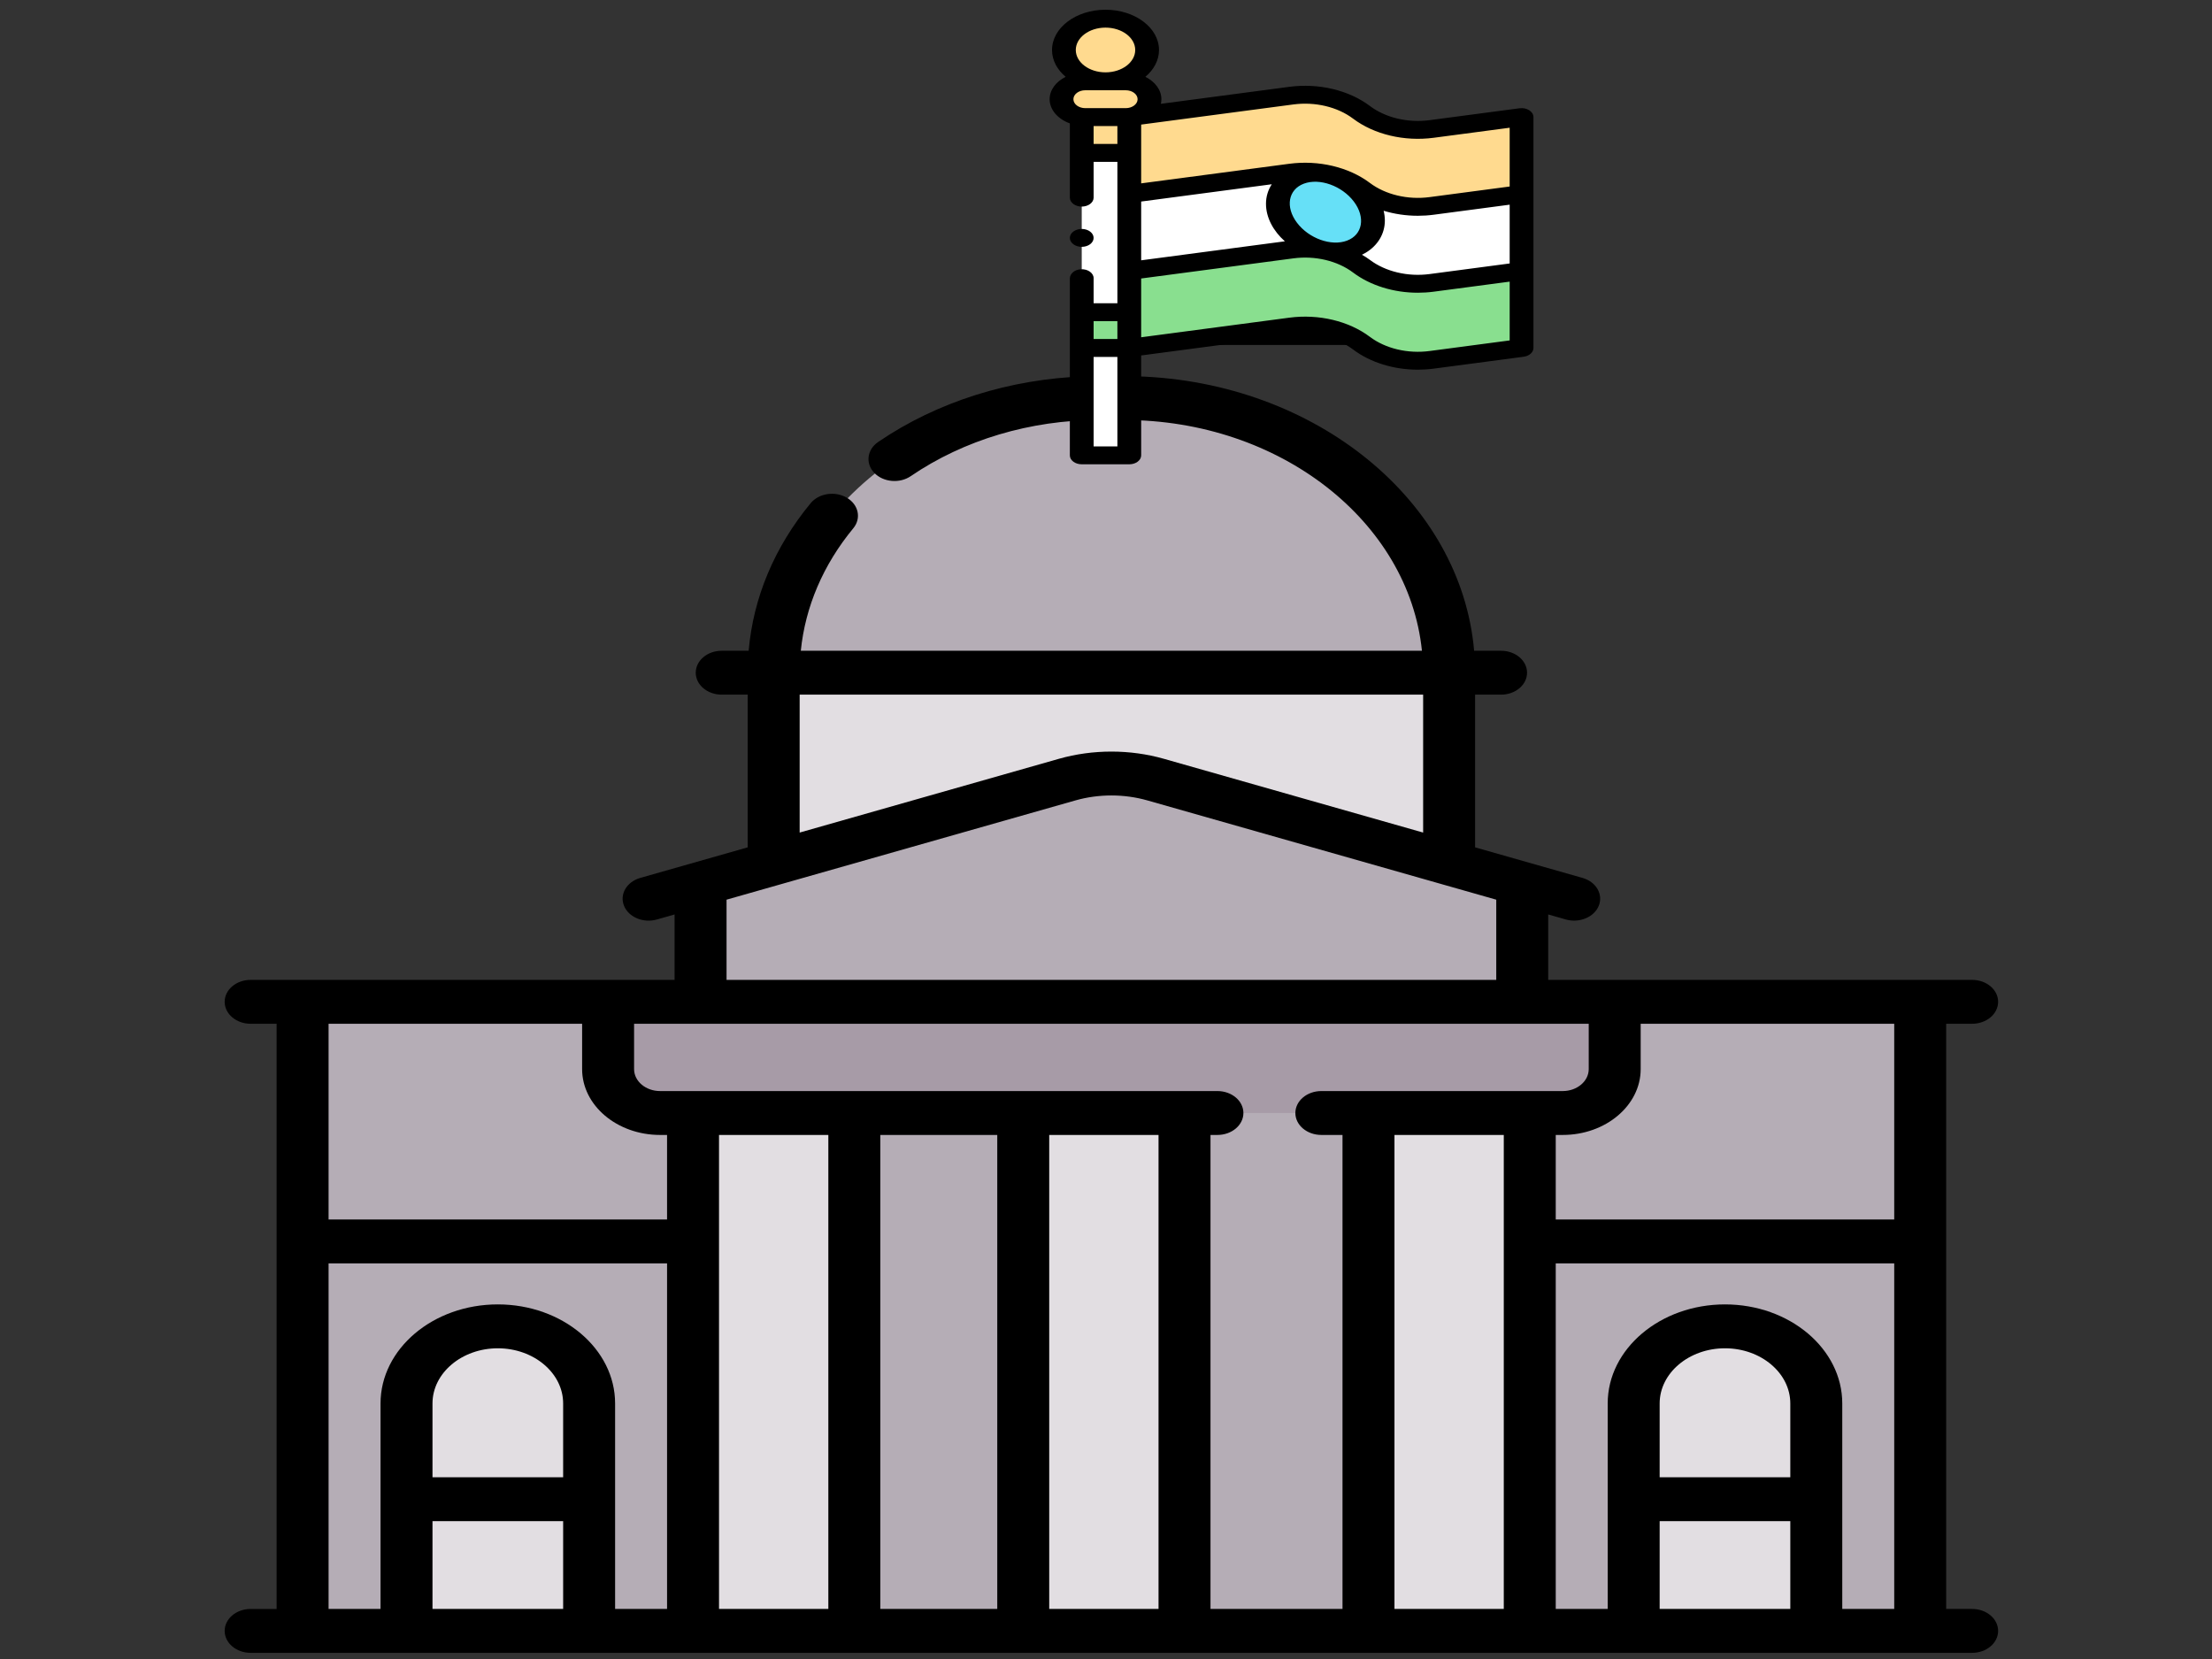 <?xml version="1.0"?>
<svg width="640" height="480" xmlns="http://www.w3.org/2000/svg" xmlns:svg="http://www.w3.org/2000/svg" xmlns:xlink="http://www.w3.org/1999/xlink">
 <rect width="100%" height="100%" fill="#333333" stroke="none"/>
 <!-- Created with SVG-edit - https://github.com/SVG-Edit/svgedit-->
 <defs>
  <symbol id="svg_2" viewBox="0 0 512 512" xmlns="http://www.w3.org/2000/svg">
   <g id="svg_1">
    <g id="svg_5">
     <path d="m158.5,177.017l195,0l0,65.077l-195,0l0,-65.077z" fill="#e2dee2" id="svg_9"/>
     <path d="m374.608,249.203l0,40.297l-237.216,0l0,-40.297l118.608,-37.673l118.608,37.673z" fill="#b5adb6" id="svg_10"/>
     <path d="m324,57.5l-68,0l0,-50l68,0c5.523,0 10,4.477 10,10l0,30c0,5.523 -4.477,10 -10,10z" fill="#fe646f" id="svg_11"/>
     <path d="m324,7.5l-10,0c0,22.091 -17.909,40 -40,40l-18,0l0,10l68,0c5.523,0 10,-4.477 10,-10l0,-30c0,-5.523 -4.477,-10 -10,-10z" fill="#fd4755" id="svg_12"/>
     <g id="svg_13">
      <path d="m256,90.648c-4.142,0 -7.5,-3.357 -7.5,-7.5l0,-75.648c0,-4.143 3.358,-7.5 7.5,-7.5s7.5,3.357 7.5,7.5l0,75.648c0,4.143 -3.358,7.5 -7.5,7.5z" fill="#a79ba7" id="svg_14"/>
     </g>
     <path d="m22.5,289.5l467,0l0,215l-467,0l0,-215z" fill="#b5adb6" id="svg_15"/>
     <path d="m386.303,327.5l-260.606,0c-8.284,0 -15,-6.716 -15,-15l0,-23l290.606,0l0,23c0,8.284 -6.716,15 -15,15z" fill="#a79ba7" id="svg_16"/>
     <g fill="#e2dee2" id="svg_17">
      <g id="svg_18">
       <path d="m135.22,327.5l46.56,0l0,177l-46.56,0l0,-177z" id="svg_19"/>
       <path d="m330.22,327.5l46.56,0l0,177l-46.56,0l0,-177z" id="svg_20"/>
       <path d="m230.547,327.5l46.56,0l0,177l-46.56,0l0,-177z" id="svg_21"/>
      </g>
      <path d="m459.5,504.5l-52.72,0l0,-77.725c0,-14.558 11.802,-26.36 26.36,-26.36c14.558,0 26.36,11.802 26.36,26.36l0,77.725z" id="svg_22"/>
      <path d="m105.22,504.5l-52.72,0l0,-77.725c0,-14.558 11.802,-26.36 26.36,-26.36c14.558,0 26.36,11.802 26.36,26.36l0,77.725z" id="svg_23"/>
     </g>
     <path d="m353.5,177.017l-195,0c0,-51.842 42.026,-93.869 93.869,-93.869l7.263,0c51.842,0.001 93.868,42.027 93.868,93.869z" fill="#b5adb6" id="svg_24"/>
     <g id="svg_25">
      <path d="m143.5,177.017l225,0" fill="#b5adb6" id="svg_26"/>
     </g>
    </g>
    <path d="m504.5,497l-7.5,0l0,-200l7.5,0c4.142,0 7.5,-3.357 7.5,-7.5s-3.358,-7.5 -7.5,-7.5l-122.393,0l0,-22.356l5.106,1.72c3.826,1.294 8.165,-0.744 9.502,-4.714c1.322,-3.925 -0.789,-8.179 -4.714,-9.501l-31.001,-10.442l0,-52.189l7.5,0c4.142,0 7.5,-3.357 7.5,-7.5s-3.358,-7.5 -7.5,-7.5l-7.778,0c-3.758,-51.134 -45.614,-91.841 -97.222,-93.788l0,-10.73l60.5,0c9.649,0 17.5,-7.851 17.5,-17.5l0,-30c0,-9.649 -7.851,-17.5 -17.5,-17.5l-68,0c-4.142,0 -7.5,3.357 -7.5,7.5l0,68.232c-21.777,0.839 -42.895,8.726 -59.845,22.438c-3.22,2.605 -3.719,7.328 -1.114,10.548c2.606,3.221 7.329,3.72 10.548,1.114c15.291,-12.371 34.568,-19.184 54.279,-19.184l7.263,0c45.095,0 82.206,34.746 86.022,78.869l-179.32,0c1.292,-15.054 6.456,-29.397 15.152,-41.859c2.37,-3.397 1.538,-8.072 -1.859,-10.442c-3.397,-2.368 -8.071,-1.539 -10.443,1.858c-10.462,14.994 -16.581,32.3 -17.905,50.443l-7.778,0c-4.142,0 -7.5,3.357 -7.5,7.5s3.358,7.5 7.5,7.5l7.5,0l0,52.189l-31.001,10.442c-3.925,1.322 -6.036,5.576 -4.714,9.501c1.323,3.926 5.577,6.035 9.502,4.714l5.106,-1.72l0,22.357l-122.393,0c-4.142,0 -7.5,3.357 -7.5,7.5s3.358,7.5 7.5,7.5l7.5,0l0,200l-7.5,0c-4.142,0 -7.5,3.357 -7.5,7.5s3.358,7.5 7.5,7.5l497,0c4.142,0 7.5,-3.357 7.5,-7.5s-3.358,-7.5 -7.5,-7.5zm-241,-482l60.5,0c1.378,0 2.5,1.121 2.5,2.5l0,30c0,1.379 -1.122,2.5 -2.5,2.5l-60.5,0l0,-35zm-97.5,169.518l180,0l0,47.137l-74.838,-25.207c-9.777,-3.294 -20.545,-3.293 -30.323,0l-74.839,25.207l0,-47.137zm-21.107,70.073l15.832,-5.332c0.008,-0.002 0.015,-0.005 0.023,-0.008l84.879,-28.588c6.69,-2.252 14.059,-2.251 20.747,0l84.879,28.588c0.008,0.002 0.015,0.005 0.023,0.008l15.831,5.332l0,27.409l-222.214,0l0,-27.409zm-47.173,242.409l-37.72,0l0,-30l37.72,0l0,30zm0,-45l-37.72,0l0,-25.226c0,-10.399 8.46,-18.859 18.86,-18.859s18.86,8.46 18.86,18.859l0,25.226zm30,45l-15,0l0,-70.226c0,-18.67 -15.189,-33.859 -33.86,-33.859s-33.86,15.189 -33.86,33.859l0,70.226l-15,0l0,-118.107l97.72,0l0,118.107zm0,-133.107l-97.72,0l0,-66.893l73.197,0l0,15.5c0,12.406 10.093,22.5 22.5,22.5l2.022,0l0,28.893l0.001,0zm46.56,133.107l-31.56,0l0,-162l31.561,0l0,162l-0.001,0zm48.767,0l-33.767,0l0,-162l33.767,0l0,162zm46.56,0l-31.56,0l0,-162l31.56,0l0,162zm53.113,0l-38.112,0l0,-162l2.001,0c4.142,0 7.5,-3.357 7.5,-7.5s-3.358,-7.5 -7.5,-7.5l-160.912,0c-4.136,0 -7.5,-3.364 -7.5,-7.5l0,-15.5l275.605,0l0,15.5c0,4.136 -3.364,7.5 -7.5,7.5l-69.694,0c-4.142,0 -7.5,3.357 -7.5,7.5s3.358,7.5 7.5,7.5l6.111,0l0,162l0.001,0zm46.56,0l-31.56,0l0,-162l31.561,0l0,162l-0.001,0zm82.72,0l-37.72,0l0,-30l37.72,0l0,30zm0,-45l-37.72,0l0,-25.226c0,-10.399 8.46,-18.859 18.86,-18.859s18.86,8.46 18.86,18.859l0,25.226zm30,45l-15,0l0,-70.226c0,-18.67 -15.189,-33.859 -33.86,-33.859s-33.86,15.189 -33.86,33.859l0,70.226l-15,0l0,-118.107l97.72,0l0,118.107zm0,-133.107l-97.72,0l0,-28.893l2.022,0c12.407,0 22.5,-10.094 22.5,-22.5l0,-15.5l73.198,0l0,66.893z" id="svg_27"/>
   </g>
  </symbol>
  <symbol id="svg_6" viewBox="0 0 508 508" xmlns="http://www.w3.org/2000/svg">
   <path d="m371.85,133.27c-21.53,3.78 -43.55,-3.17 -59.01,-18.63s-37.49,-22.41 -59.02,-18.63l-136.32,23.96l0,0.03l-40,0l0,378l40,0l0,-120.03l136.32,-23.96c21.53,-3.78 43.55,3.17 59.02,18.63c15.46,15.46 37.48,22.41 59.01,18.63l75.65,-13.3l0,-258l-75.65,13.3z" fill="#fff" id="svg_28"/>
   <ellipse cx="282.5" cy="226.233" fill="#66e0f7" id="svg_29" rx="36.84" ry="46.669" transform="matrix(.839 -.544 .544 .839 -77.608 190.045)"/>
   <path d="m371.85,305.27c-21.53,3.78 -43.55,-3.17 -59.01,-18.63s-37.49,-22.41 -59.02,-18.63l-136.32,23.96l0,46.03l-40,0l0,40l40,0l0,-0.03l136.32,-23.96c21.53,-3.78 43.55,3.17 59.02,18.63c15.46,15.46 37.48,22.41 59.01,18.63l75.65,-13.3l0,-86l-75.65,13.3z" fill="#89df8f" id="svg_30"/>
   <path d="m447.5,119.97l0,86l-75.65,13.3c-21.53,3.78 -43.55,-3.17 -59.01,-18.63s-37.49,-22.41 -59.02,-18.63l-136.32,23.96l0,-45.97l-40,0l0,-40l3,0c-11.046,0 -20,-8.954 -20,-20s8.954,-20 20,-20l34,0c11.046,0 20,8.954 20,20s-8.954,20 -20,20l3,0l0,-0.03l136.32,-23.96c21.53,-3.78 43.56,3.17 59.02,18.63s37.48,22.41 59.01,18.63l75.65,-13.3zm-315,-74.97c0,-19.33 -15.67,-35 -35,-35s-35,15.67 -35,35s15.67,35 35,35s35,-15.67 35,-35z" fill="#ffda8f" id="svg_31"/>
   <path d="m77.5,265c-5.51,0 -10,-4.49 -10,-10s4.49,-10 10,-10s10,4.49 10,10s-4.49,10 -10,10zm380,-145.028l0,258c0,4.855 -3.487,9.009 -8.269,9.849l-75.646,13.295c-4.433,0.779 -8.887,1.161 -13.313,1.161c-20.256,0 -39.942,-8 -54.507,-22.566c-13.141,-13.141 -31.914,-19.066 -50.218,-15.849l-128.047,22.505l0,111.633c0,5.523 -4.477,10 -10,10l-40,0c-5.523,0 -10,-4.477 -10,-10l0,-197.642c0,-5.318 4,-9.973 9.306,-10.334c5.822,-0.397 10.694,4.236 10.694,9.976l0,28l20,0l0,-158l-20,0l0,40c0,5.51 -4.49,10 -10,10s-10,-4.49 -10,-10l0,-82.966c-10.05,-4.852 -17,-15.146 -17,-27.034c0,-10.439 5.363,-19.646 13.476,-25.022c-7.13,-7.965 -11.476,-18.472 -11.476,-29.978c0,-24.813 20.187,-45 45,-45s45,20.187 45,45c0,11.506 -4.346,22.013 -11.476,29.978c8.113,5.376 13.476,14.583 13.476,25.022c0,1.757 -0.161,3.477 -0.452,5.152l108.037,-18.988c24.717,-4.343 50.073,3.657 67.822,21.405c13.141,13.141 31.917,19.068 50.216,15.849l75.646,-13.295c2.915,-0.509 5.898,0.291 8.161,2.19c2.263,1.9 3.57,4.704 3.57,7.659zm-343,-9.972c5.514,0 10,-4.486 10,-10s-4.486,-10 -10,-10l-34,0c-5.514,0 -10,4.486 -10,10s4.486,10 10,10l34,0zm13,170.061l120.887,-21.247c-9.8,-11.555 -15.887,-26.565 -15.887,-41.948c0,-7.913 1.709,-15.349 4.865,-21.809l-109.865,19.31l0,65.694zm178.9,-65.693c-10.013,-17.592 -28.83,-26.541 -42.03,-19.988s-15.783,26.126 -5.771,43.718c10.013,17.592 28.83,26.541 42.03,19.988c13.2,-6.554 15.784,-26.127 5.771,-43.718zm6.821,59.483c2.321,1.694 4.555,3.587 6.686,5.718c13.141,13.141 31.917,19.065 50.216,15.849l67.377,-11.842l0,-65.693l-63.915,11.233c-4.433,0.779 -8.887,1.161 -13.313,1.161c-9.917,0 -19.692,-1.929 -28.801,-5.596c0.663,3.591 1.03,7.242 1.03,10.918c0,14.75 -5.888,27.877 -16.153,36.017c-1.013,0.802 -2.057,1.543 -3.127,2.235zm-185.721,-145.484l0,65.693l124.585,-21.896c24.717,-4.344 50.073,3.657 67.822,21.405c13.141,13.141 31.917,19.067 50.216,15.849l67.377,-11.842l0,-65.694l-63.915,11.234c-24.718,4.345 -50.072,-3.657 -67.82,-21.404c-13.141,-13.142 -31.914,-19.067 -50.218,-15.85l-128.047,22.505zm-55,-83.367c0,13.785 11.215,25 25,25s25,-11.215 25,-25s-11.215,-25 -25,-25s-25,11.215 -25,25zm35,105l0,-20l-20,0l0,20l20,0zm-20,198l0,20l20,0l0,-20l-20,0zm20,140l0,-100l-20,0l0,100l20,0zm330,-118.424l0,-65.693l-63.915,11.233c-4.433,0.779 -8.887,1.161 -13.313,1.161c-20.256,0 -39.942,-8 -54.507,-22.566c-13.141,-13.141 -31.914,-19.067 -50.218,-15.849l-128.047,22.505l0,65.693l124.585,-21.896c24.717,-4.345 50.073,3.657 67.822,21.405c13.141,13.141 31.917,19.067 50.216,15.849l67.377,-11.842z" id="svg_32"/>
  </symbol>
 </defs>
 <g class="layer">
  <title>Layer 1</title>
  <g id="svg_33">
   <use id="svg_3" transform="matrix(1.069 0 0 0.903 61.58 -4.347)" x="-76.8" xlink:href="#svg_2" y="54.4"/>
   <g id="svg_4"/>
   <use id="svg_7" transform="matrix(0.364 0 0 0.274 1814.47 292.652)" x="-4278.207" xlink:href="#svg_6" y="-1057.811"/>
   <g id="svg_8"/>
  </g>
 </g>
</svg>